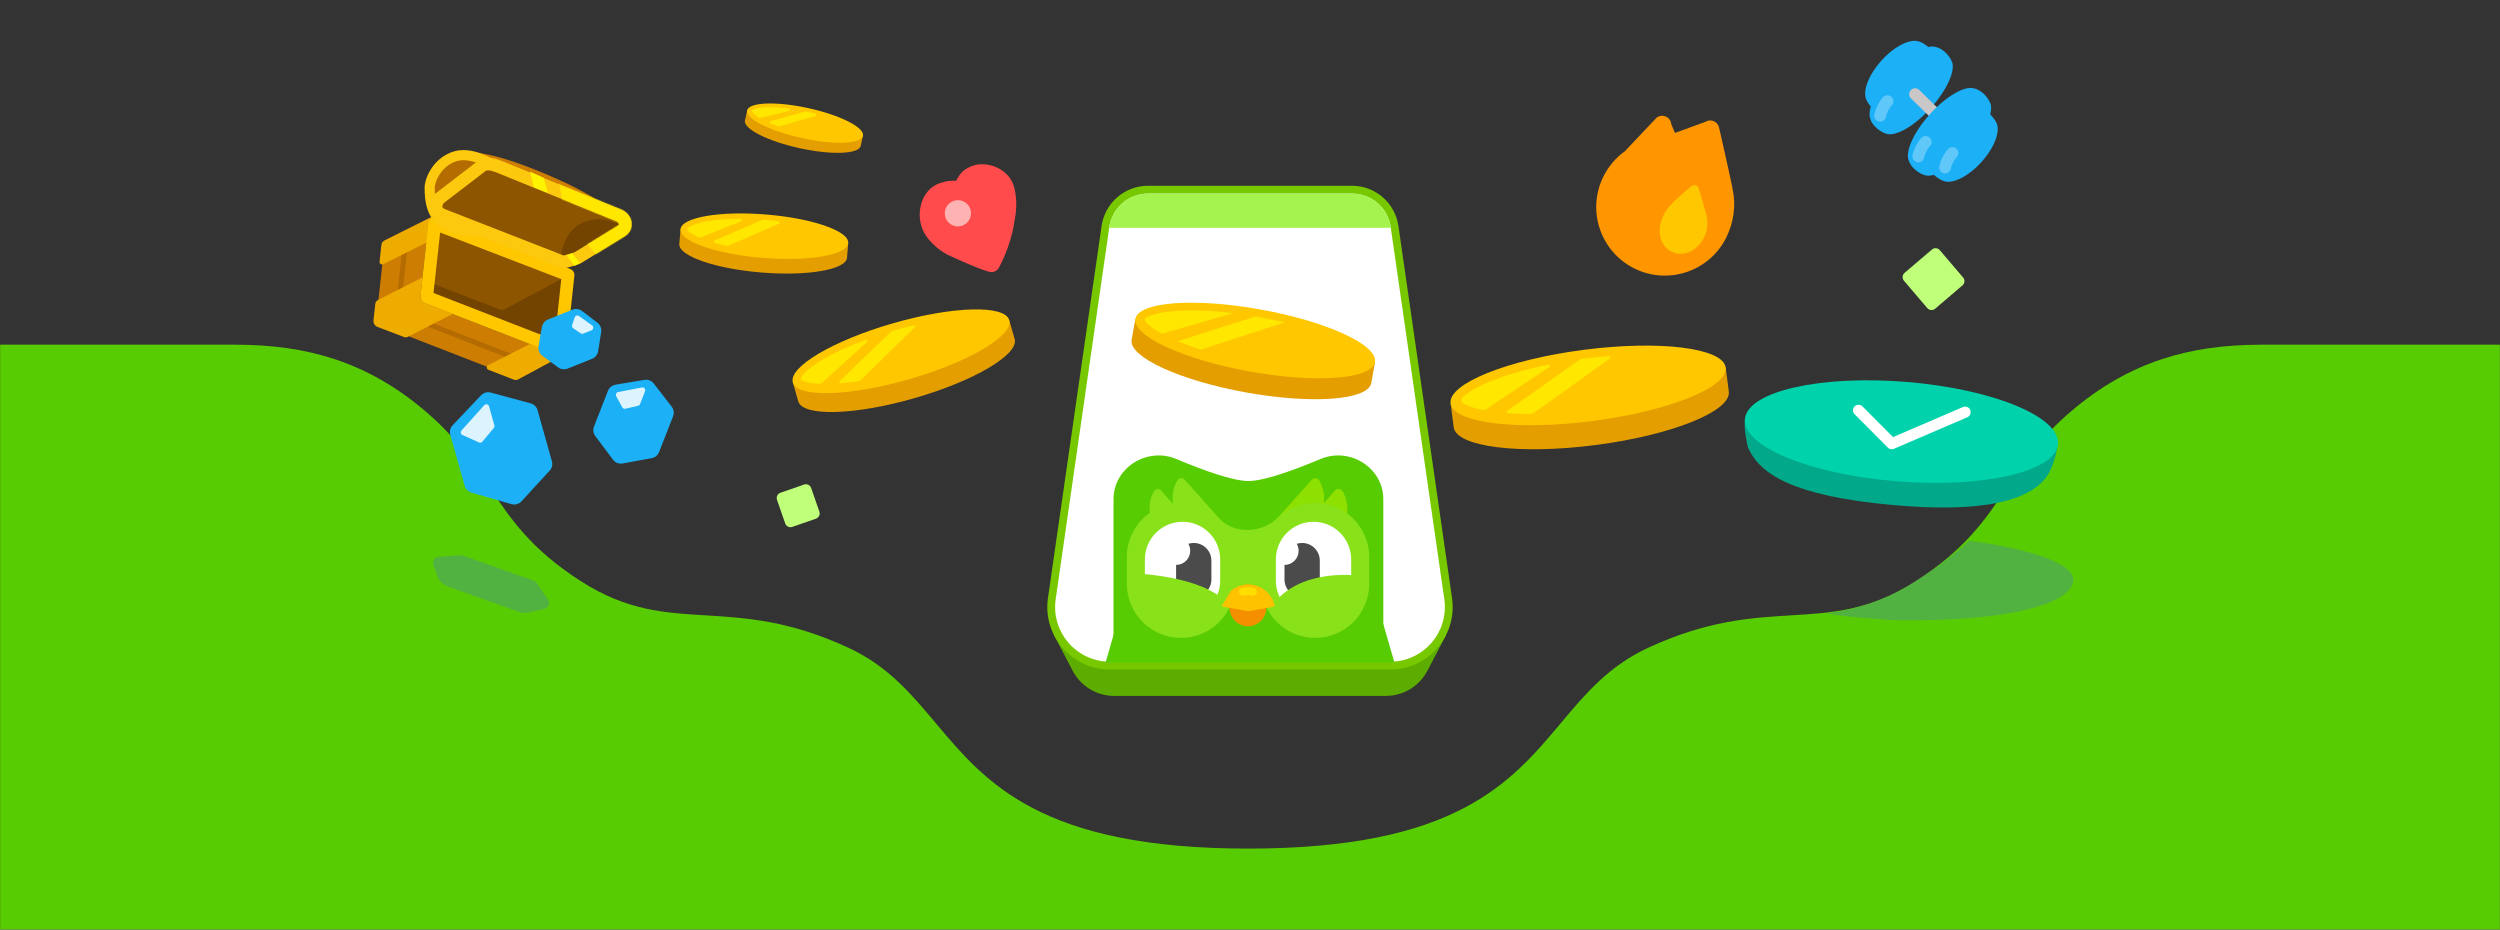 <svg width="1920" height="714" viewBox="0 0 1920 714" fill="none" xmlns="http://www.w3.org/2000/svg">
<rect x="0" y="0" width="1920" height="714" fill="#333333" stroke="none"/>
<g clip-path="url(#clip0_1_2)">
<mask id="mask0_1_2" style="mask-type:luminance" maskUnits="userSpaceOnUse" x="0" y="-343" width="1920" height="1060">
<path d="M1920 -343H0V717H1920V-343Z" fill="white"/>
</mask>
<g mask="url(#mask0_1_2)">
<path d="M718.638 555.343C699.796 532.888 681.828 511.472 651.558 497.468C606.178 476.47 572.485 474.436 541.789 472.584C509.983 470.662 481.392 468.937 446.348 446.509C407.615 421.72 391.975 398.237 375.9 374.1C363.398 355.327 350.631 336.157 326.529 315.671C281.947 277.776 235.631 264.714 180.541 264.714H-2.632V716.448H1920V264.714H1736.82C1681.73 264.714 1635.43 277.776 1590.84 315.671C1566.73 336.157 1553.97 355.327 1541.47 374.1C1525.39 398.236 1509.75 421.72 1471.01 446.509C1435.97 468.937 1407.39 470.662 1375.57 472.584C1344.88 474.436 1311.19 476.47 1265.81 497.468C1235.54 511.472 1217.57 532.888 1198.73 555.343C1160.13 601.346 1117.86 651.718 958.683 651.718C799.503 651.718 757.238 601.346 718.638 555.343Z" fill="#58CC02"/>
<g opacity="0.642">
<path d="M344.076 450.479L398.537 469.919C401.017 470.805 403.7 470.957 406.263 470.356L418.214 467.558C421.326 466.829 422.744 463.213 420.958 460.562L412.611 448.179C411.884 447.1 410.831 446.283 409.604 445.847L356.029 426.787C355.245 426.507 354.413 426.393 353.582 426.448L336.84 427.571C333.84 427.771 331.848 430.764 332.828 433.608L335.734 442.043C337.088 445.977 340.158 449.081 344.076 450.479Z" fill="#50A463"/>
</g>
<path d="M809.44 487.659L823.795 515.129C830.003 527.009 842.298 534.455 855.702 534.455H1064.34C1077.74 534.455 1090.04 527.009 1096.25 515.129L1110.6 487.659L965.159 483.542V483.251L960.02 483.397L954.881 483.251V483.542L809.44 487.659Z" fill="#5DAD00"/>
<path d="M852.336 514.168H1067.66C1096.9 514.168 1119.34 488.256 1115.17 459.321L1073.99 173.542C1071.44 155.827 1056.25 142.678 1038.36 142.678H881.644C863.746 142.678 848.564 155.827 846.012 173.542L804.827 459.321C800.658 488.256 823.103 514.168 852.336 514.168Z" fill="#78C800"/>
<path d="M1109.23 460.176C1112.88 485.495 1093.24 508.168 1067.66 508.168H852.336C826.756 508.168 807.118 485.495 810.766 460.176L851.951 174.398C854.078 159.635 866.728 148.678 881.644 148.678H1038.36C1053.27 148.678 1065.92 159.635 1068.05 174.398L1109.23 460.176Z" fill="white"/>
<path d="M1068.13 174.927H851.874L851.951 174.398C854.078 159.635 866.728 148.677 881.644 148.677H1038.36C1053.27 148.677 1065.92 159.635 1068.05 174.398L1068.13 174.927Z" fill="#A4F34F"/>
<path d="M1247.8 116.235L1272.38 90.282C1276.78 87.042 1283.02 89.86 1283.5 95.298L1286.37 102.087L1309.69 93.59C1313.75 91.029 1319.12 93.226 1320.23 97.898C1320.23 97.898 1330.43 142.624 1330.73 145.815C1333.25 157.485 1331.59 170.456 1325.98 182.002C1313.27 208.171 1281.75 219.082 1255.58 206.371C1229.41 193.659 1218.5 162.14 1231.22 135.971C1235.17 127.833 1240.94 121.171 1247.8 116.235Z" fill="#FF9600"/>
<path d="M1298.86 143.13C1300.78 141.274 1303.98 142.17 1304.67 144.751L1310.64 165.247C1311.58 169.834 1311.71 175.208 1309.62 180.323C1304.75 192.204 1293.79 197.462 1284.74 193.758C1275.7 190.055 1271.9 178.97 1276.77 167.088C1278.79 162.147 1281.49 158.857 1284.63 155.779C1287.3 152.759 1298.86 143.13 1298.86 143.13Z" fill="#FFC700"/>
<path d="M1454.08 387.901C1520.19 393.88 1562.63 385.83 1574.63 361.334C1574.63 361.269 1574.64 361.206 1574.65 361.143C1574.65 361.143 1581.58 346.97 1579.82 336.056C1579.78 336.256 1550.16 333.33 1550.16 333.33C1529.08 323.996 1497.99 316.604 1462.83 313.584C1427.67 310.564 1395.49 312.523 1372.65 318.086C1372.65 318.086 1340.41 320.887 1340.31 320.794C1338.55 328.32 1342.44 343.67 1342.44 343.67C1351.41 363.806 1375.98 380.854 1454.08 387.901Z" fill="#01A98A"/>
<path d="M1580.47 341.466C1577.96 362.496 1522.13 375.063 1455.77 369.536C1389.4 364.008 1337.63 342.475 1340.15 321.444C1342.66 300.414 1398.49 287.85 1464.86 293.379C1531.22 298.907 1582.98 320.437 1580.47 341.466Z" fill="#00D3AC"/>
<path d="M1427.35 315.111L1452.87 340.753L1509.22 316.537" stroke="white" stroke-width="8.533" stroke-linecap="round" stroke-linejoin="round"/>
<path d="M1225.64 341.759C1283.8 334.197 1329.4 315.908 1327.75 300.85C1327.74 300.803 1327.73 300.755 1327.73 300.709L1325.34 282.307L1297.76 285.893C1277.73 282.929 1249.46 283.112 1218.54 287.133C1187.61 291.155 1160.24 298.208 1141.63 306.197L1114.06 309.782L1116.47 328.325C1118.72 343.307 1167.48 349.322 1225.64 341.759Z" fill="#E49E00"/>
<path d="M1325.33 282.264C1327.29 297.349 1281.59 315.729 1223.24 323.316C1164.9 330.904 1116.02 324.825 1114.05 309.74C1112.09 294.655 1157.8 276.275 1216.14 268.689C1274.48 261.101 1323.37 267.179 1325.33 282.264Z" fill="#FFC700"/>
<path d="M1053.1 294.316C1050.48 307.353 1007.46 310.516 956.801 301.365C906.138 292.214 866.949 274.203 869.056 261.074L871.973 244.922L895.99 249.26C913.681 247.529 938.457 248.913 965.396 253.779C992.336 258.645 1016.03 266.016 1032 273.826L1056.01 278.164L1053.12 294.193C1053.11 294.234 1053.11 294.276 1053.1 294.316Z" fill="#E49E00"/>
<path d="M968.297 237.713C1019.08 246.886 1058.39 264.995 1056.02 278.126C1053.65 291.257 1010.49 294.471 959.703 285.298C908.916 276.125 869.608 258.015 871.979 244.884C874.351 231.753 917.511 228.54 968.297 237.713Z" fill="#FFC700"/>
<path d="M922.421 268.449C915.903 266.415 909.907 264.263 904.553 262.057L964.301 243.029C965.279 243.197 966.259 243.369 967.243 243.546C973.958 244.759 980.45 246.128 986.651 247.617L922.421 268.449ZM902.623 238.852C914.752 237.949 930.136 238.45 947.225 240.52L892.329 256.324C887.946 253.95 884.557 251.658 882.195 249.555C879.316 246.991 879.104 245.92 879.21 245.329C879.36 244.498 879.891 243.807 883.485 242.413C887.766 240.752 894.216 239.479 902.623 238.852Z" fill="#FFE700"/>
<path d="M1189.87 281.927C1190.83 281.283 1190.22 279.796 1189.08 280.03C1171.96 283.532 1156.93 287.906 1145.24 292.609C1136.33 296.192 1129.76 299.802 1125.69 303.083C1122.27 305.837 1121.93 306.772 1122.06 307.724C1122.15 308.404 1122.75 309.494 1126.76 311.283C1129.79 312.635 1133.83 313.86 1138.81 314.876C1139.63 315.045 1140.49 314.87 1141.18 314.404L1189.87 281.927Z" fill="#FFE700"/>
<path d="M1157.74 315.441C1156.92 316.016 1157.27 317.285 1158.27 317.353C1163.75 317.729 1169.67 317.916 1175.93 317.904C1176.6 317.903 1177.24 317.693 1177.78 317.308L1236.41 275.308C1237.29 274.681 1236.79 273.306 1235.71 273.395C1229.64 273.895 1223.39 274.557 1217.01 275.386C1216.14 275.5 1215.27 275.615 1214.41 275.733C1213.9 275.802 1213.42 275.995 1213 276.291L1157.74 315.441Z" fill="#FFE700"/>
<path d="M614.057 113.8C638.535 119.171 659.517 118.414 661.027 112.119C661.032 112.099 661.036 112.079 661.04 112.059L662.739 104.315L651.134 101.769C643.51 97.679 632.117 93.665 619.101 90.809C606.086 87.953 594.058 86.83 585.423 87.351L573.818 84.805L572.105 92.609C570.842 98.958 589.579 108.43 614.057 113.8Z" fill="#E49E00"/>
<path d="M662.744 104.296C661.35 110.646 640.315 111.424 615.761 106.037C591.205 100.65 572.43 91.136 573.822 84.786C575.216 78.438 596.25 77.658 620.805 83.046C645.36 88.434 664.136 97.948 662.744 104.296Z" fill="#FFC700"/>
<path d="M605.917 85.166C606.932 84.914 606.864 83.49 605.826 83.357C599.412 82.539 593.617 82.231 588.838 82.409C584.737 82.561 581.577 83.064 579.463 83.793C577.69 84.407 577.419 84.733 577.331 85.134C577.269 85.421 577.352 85.946 578.706 87.245C579.632 88.132 580.901 89.096 582.507 90.107C583.146 90.51 583.924 90.619 584.657 90.437L605.917 85.166Z" fill="#FFE700"/>
<path d="M591.893 93.027C591.03 93.266 590.942 94.441 591.766 94.788C593.43 95.49 595.2 96.181 597.067 96.856C597.627 97.059 598.24 97.077 598.813 96.915L626.274 89.126C627.206 88.862 627.201 87.555 626.262 87.313C624.288 86.805 622.259 86.321 620.186 85.866C619.941 85.811 619.697 85.759 619.452 85.706C619.001 85.609 618.532 85.624 618.087 85.747L591.893 93.027Z" fill="#FFE700"/>
<path d="M584.754 209.287C620.213 212.192 649.586 207.141 650.515 197.999C650.518 197.97 650.52 197.941 650.523 197.913L651.442 186.694L634.632 185.316C623.128 181.012 606.338 177.528 587.483 175.983C568.629 174.438 551.496 175.142 539.444 177.516L522.635 176.139L521.708 187.444C521.137 196.616 549.297 206.382 584.754 209.287Z" fill="#E49E00"/>
<path d="M651.444 186.667C650.69 195.863 621.246 200.957 585.677 198.042C550.107 195.127 521.883 185.309 522.637 176.113C523.391 166.916 552.836 161.823 588.405 164.738C623.975 167.653 652.198 177.471 651.444 186.667Z" fill="#FFC700"/>
<path d="M569.217 170.012C570.298 169.584 570.011 168.016 568.848 168.017C559.081 168.019 550.352 168.696 543.311 169.915C537.57 170.907 533.219 172.216 530.385 173.644C528.007 174.844 527.688 175.354 527.64 175.935C527.606 176.349 527.823 177.073 529.975 178.642C531.512 179.764 533.592 180.931 536.197 182.098C536.963 182.441 537.835 182.447 538.617 182.138L569.217 170.012Z" fill="#FFE700"/>
<path d="M548.878 184.592C547.964 184.985 548.041 186.295 549 186.561C551.781 187.333 554.76 188.062 557.91 188.738C558.559 188.877 559.234 188.807 559.84 188.541L598.22 171.834C599.208 171.404 599.007 169.962 597.937 169.83C594.734 169.437 591.438 169.099 588.07 168.822C587.643 168.787 587.217 168.754 586.791 168.721C586.279 168.681 585.766 168.769 585.294 168.971L548.878 184.592Z" fill="#FFE700"/>
<path d="M702.349 305.769C748.095 292.59 782.454 272.341 779.283 260.46C779.273 260.422 779.262 260.385 779.251 260.348L775.081 245.874L753.393 252.122C736.958 252.192 714.295 255.794 689.97 262.801C665.645 269.808 644.54 278.815 630.585 287.5L608.898 293.748L613.099 308.332C616.735 320.079 656.602 318.947 702.349 305.769Z" fill="#E49E00"/>
<path d="M775.071 245.84C778.49 257.705 744.06 278.04 698.169 291.261C652.279 304.48 612.306 305.579 608.889 293.714C605.47 281.848 639.901 261.512 685.791 248.293C731.681 235.074 771.654 233.975 775.071 245.84Z" fill="#FFC700"/>
<path d="M665.983 262.441C666.756 261.736 666.009 260.498 665.028 260.862C651.898 265.722 640.533 271.007 631.819 276.154C625.107 280.118 620.281 283.819 617.413 286.95C615.005 289.579 614.848 290.369 615.065 291.119C615.218 291.653 615.834 292.454 619.27 293.399C621.846 294.107 625.198 294.594 629.267 294.805C630.022 294.843 630.758 294.571 631.317 294.063L665.983 262.441Z" fill="#FFE700"/>
<path d="M644.824 292.77C644.179 293.392 644.661 294.473 645.555 294.398C649.902 294.031 654.555 293.47 659.453 292.715C660.042 292.624 660.589 292.35 661.016 291.934L702.624 251.36C703.318 250.683 702.688 249.529 701.745 249.754C697.037 250.88 692.213 252.149 687.309 253.561C686.647 253.752 685.987 253.944 685.329 254.138C684.887 254.268 684.483 254.505 684.151 254.826L644.824 292.77Z" fill="#FFE700"/>
<path d="M734.387 138.761C729.515 138.815 727.027 138.828 721.428 140.783C708.898 145.15 702.945 161.498 708.329 175.699C711.417 183.842 720.171 191.583 727.372 195.466C727.372 195.466 749.677 206.023 759.662 208.746C762.484 209.543 765.918 208.396 767.463 205.022C767.463 205.022 776.02 189.538 778.795 171.797C780.29 164.13 781.686 154.807 778.903 143.835C775.109 129.123 756.852 122.453 744.879 128.162C739.096 130.919 737.048 133.59 734.387 138.761Z" fill="#FF4B4B"/>
<path d="M745.082 160.195C747.083 165.392 744.491 171.228 739.293 173.229C734.095 175.231 728.259 172.638 726.258 167.44C724.257 162.242 726.85 156.407 732.047 154.406C737.246 152.405 743.081 154.996 745.082 160.195Z" fill="#FFB2B2"/>
<path d="M440.494 211.297C440.686 209.55 439.681 207.891 438.044 207.251L334.47 166.803C332.087 165.873 329.47 167.458 329.191 170L322.783 228.395C322.591 230.143 323.595 231.801 325.233 232.441L428.805 272.889C431.189 273.819 433.806 272.236 434.086 269.693L440.494 211.297Z" fill="#8E5501"/>
<path d="M435.886 211.734L385.71 238.434L330.245 216.972L328.971 228.583L429.928 266.012L435.886 211.734Z" fill="#724400"/>
<path d="M295.656 184.648L329.403 168.084L322.457 231.357L288.654 248.438L295.656 184.648Z" fill="#CE7D03"/>
<path d="M396.809 290.536L288.646 248.446L322.457 231.357L430.62 273.448L396.809 290.536Z" fill="#CE7D03"/>
<path d="M412.848 281.683L305.56 239.841L311.958 181.572" stroke="#B46C00" stroke-width="3.888"/>
<path d="M397.93 291.386C396.929 291.925 395.743 291.999 394.684 291.59L375.089 284.008C373.521 283.402 373.41 281.224 374.91 280.462L406.627 264.334L432.372 269.391L432.417 272.816L397.93 291.386Z" fill="#EEAB00"/>
<path d="M294.289 202.91C292.912 203.597 291.321 202.488 291.487 200.958L292.923 187.879C293.068 186.567 293.866 185.418 295.047 184.828L331.362 166.625L334.319 169.392L327.594 186.279L294.289 202.91Z" fill="#EEAB00"/>
<path d="M430.169 268.043L436.29 211.156L333.884 171.792L327.695 228.184L430.169 268.043Z" stroke="#FEC700" stroke-width="9.72" stroke-linejoin="round"/>
<path d="M358.553 117.776C358.509 118.9 479.599 170.201 479.272 169.831C467.443 156.877 443.901 144.575 429.133 138.024C374.725 113.648 358.586 116.957 358.553 117.776Z" fill="#CE7D03"/>
<path d="M288.233 233.251C288.361 232.089 289.066 231.071 290.108 230.542L324.501 212.983L322.894 227.623C322.653 229.823 323.929 231.909 325.999 232.696L347.829 240.994L313.13 258.707C312.261 259.148 311.246 259.202 310.334 258.856L289.936 251.103C287.866 250.316 286.59 248.23 286.831 246.03L288.233 233.251Z" fill="#EEAB00"/>
<path d="M369.979 121.601C352.951 114.905 332.554 118.701 328.574 138.023C323.897 160.521 336.601 176.571 359.457 179.079C382.312 181.588 395 178.297 397.509 155.442C400.017 132.586 387.154 128.363 369.979 121.601Z" fill="#B46C00"/>
<path d="M329.988 143.705C329.665 166.76 339.374 175.13 360.095 177.405C380.816 179.678 405.413 156.314 393.536 140.72C382.376 125.818 363.145 116.598 350.567 119.766C336.616 123.49 330.386 136.96 329.988 143.705Z" stroke="#FCC90E" stroke-width="7.776"/>
<path d="M442.124 201.469L331.05 158.092L372.767 127.455L483.841 170.833L442.124 201.469Z" fill="#8E5501"/>
<path d="M432.244 203.505C427.581 194.858 435.852 176.757 445.168 172.193C460.077 164.543 468.445 169.773 478.22 173.379C481.29 174.624 481.154 176.38 484.122 177.514L432.244 203.505Z" fill="#724400"/>
<path d="M443.937 197.801C443.552 198.374 433.107 201.358 432.455 201.259L340.03 165.164C334.153 162.868 333.501 157.807 337.135 152.649L369.586 127.76C372.976 124.918 378.141 126.027 382.308 127.654L475.255 165.443C481.132 167.738 481.648 174.666 477.584 177.105L443.937 197.801Z" stroke="#FCC90E" stroke-width="9.72" stroke-linejoin="round"/>
<mask id="mask1_1_2" style="mask-type:alpha" maskUnits="userSpaceOnUse" x="330" y="121" width="156" height="86">
<path d="M443.937 197.801C443.552 198.374 433.107 201.358 432.455 201.259L340.03 165.164C334.153 162.868 333.501 157.807 337.135 152.649L369.586 127.76C372.976 124.918 378.141 126.027 382.308 127.654L475.255 165.443C481.132 167.738 481.648 174.666 477.584 177.105L443.937 197.801Z" stroke="#FCC90E" stroke-width="9.72" stroke-linejoin="round"/>
</mask>
<g mask="url(#mask1_1_2)">
<path d="M425.195 115.078L434.005 167.176L469.194 209.148L528.549 151.05L425.195 115.078Z" fill="#FFE700"/>
</g>
<path d="M439.444 194.468L445.286 202.048L441.179 204.172L435.011 196.043L439.444 194.468Z" fill="#FEF400"/>
<path d="M420.691 148.004L417.659 136.599L407.082 131.813L410.178 143.981L420.691 148.004Z" fill="#FEF400"/>
<path d="M447.015 238.848C444.9 237.233 442.092 236.85 439.62 237.839L420.833 245.355C418.401 246.327 416.646 248.491 416.194 251.07L413.607 265.835C413.112 268.658 414.257 271.52 416.561 273.223L428.621 282.129C430.728 283.686 433.491 284.039 435.922 283.066L454.709 275.549C457.18 274.562 458.95 272.345 459.368 269.716L461.7 255.051C462.136 252.306 461.029 249.544 458.819 247.856L447.015 238.848Z" fill="#1CB0F6"/>
<path d="M454.725 249.93L444.664 242.668C443.478 241.81 441.801 242.356 441.347 243.748L439.402 249.703C439.102 250.624 439.45 251.633 440.258 252.17L445.988 255.99C446.579 256.385 447.328 256.464 447.989 256.199L454.263 253.688C455.843 253.055 456.105 250.928 454.725 249.93Z" fill="#DDF4FF"/>
<path d="M472.719 295.438C470.094 295.876 467.892 297.661 466.922 300.139L456.172 327.606C455.216 330.045 455.592 332.802 457.164 334.897L470.777 353.045C472.497 355.337 475.365 356.46 478.185 355.944L500.5 351.861C503.077 351.39 505.225 349.619 506.179 347.181L516.93 319.715C517.9 317.238 517.495 314.43 515.864 312.327L502.099 294.568C500.396 292.371 497.625 291.286 494.881 291.743L472.719 295.438Z" fill="#1CB0F6"/>
<path d="M492.986 297.568L474.701 301.116C473.264 301.395 472.515 302.994 473.219 304.277L477.914 312.838C478.38 313.688 479.355 314.125 480.299 313.904L490.036 311.631C490.729 311.47 491.298 310.978 491.556 310.315L495.407 300.476C496.028 298.891 494.657 297.244 492.986 297.568Z" fill="#DDF4FF"/>
<path d="M347.623 326.603C345.793 328.533 345.111 331.284 345.831 333.847L356.841 373.084C357.549 375.606 359.51 377.583 362.027 378.307L392.817 387.175C395.57 387.969 398.537 387.138 400.476 385.027L422.154 361.434C423.926 359.505 424.575 356.796 423.867 354.274L412.855 315.037C412.136 312.476 410.123 310.481 407.553 309.785L376.924 301.482C374.241 300.755 371.374 301.558 369.461 303.576L347.623 326.603Z" fill="#1CB0F6"/>
<path d="M371.905 311.189L354.397 330.657C353.418 331.745 353.782 333.472 355.117 334.072L367.904 339.822C368.788 340.22 369.829 339.979 370.449 339.235L379.276 328.647C379.732 328.101 379.888 327.365 379.697 326.68L375.591 312.05C375.13 310.411 373.044 309.923 371.905 311.189Z" fill="#DDF4FF"/>
<path d="M1474.81 73.427C1464.7 84.614 1452.53 90.524 1445.86 87.955C1440.96 86.094 1435.34 81.504 1433.39 76.626C1430.27 70.215 1434.93 57.595 1444.99 46.467C1455.18 35.195 1467.44 29.283 1474.09 31.993C1478.83 33.476 1483.6 38.124 1486.01 42.562C1489.88 48.714 1485.26 61.874 1474.81 73.427Z" fill="#1CB0F6"/>
<path d="M1482.79 82.997C1470.27 96.844 1456.08 104.939 1448.97 102.792C1443.73 101.245 1438.03 96.683 1436.42 91.375C1433.68 84.464 1440.31 69.62 1452.76 55.846C1465.37 41.899 1479.67 33.788 1486.73 36.099C1491.83 37.237 1496.59 41.961 1498.77 46.715C1502.36 53.248 1495.72 68.699 1482.79 82.997Z" fill="#1CB0F6"/>
<path d="M1489.66 90.735L1470.77 72.329" stroke="#C9C7C7" stroke-width="9.088" stroke-linecap="round"/>
<path d="M1512.24 114.805C1499.72 128.653 1485.53 136.747 1478.42 134.599C1473.18 133.054 1467.48 128.49 1465.87 123.183C1463.14 116.272 1469.75 101.429 1482.21 87.656C1494.81 73.708 1509.13 65.595 1516.18 67.91C1521.27 69.046 1526.03 73.77 1528.23 78.522C1531.81 85.055 1525.16 100.508 1512.24 114.805Z" fill="#1CB0F6"/>
<path d="M1521.7 124.503C1511.58 135.693 1499.42 141.601 1492.75 139.032C1487.84 137.173 1482.24 132.581 1480.28 127.703C1477.16 121.292 1481.82 108.672 1491.88 97.544C1502.07 86.272 1514.33 80.36 1520.97 83.071C1525.71 84.555 1530.49 89.201 1532.91 93.639C1536.77 99.789 1532.15 112.951 1521.7 124.503Z" fill="#1CB0F6"/>
<path d="M1499.44 117.518C1496.36 120.75 1494.09 126.318 1493.8 128.668M1478.91 109.028C1475.84 112.258 1473.56 117.827 1473.26 120.179M1449.61 77.716C1446.55 80.944 1444.26 86.514 1443.97 88.866" stroke="#60C8F9" stroke-width="9.088" stroke-linecap="round"/>
<g opacity="0.642">
<path d="M1403.01 471.008C1412.6 473.366 1446.71 476.201 1457.12 476.355C1542.95 477.621 1592.03 463.48 1592.29 445.307C1592.48 432.906 1560.25 421.628 1512.47 415.314C1501 425.595 1487.5 435.967 1471.01 446.509C1447.8 461.368 1423.74 468.62 1403.01 471.008Z" fill="#50A463"/>
</g>
<path d="M603.047 402.033L596.738 383.87C595.964 381.644 597.142 379.214 599.368 378.44L617.531 372.131C619.757 371.357 622.188 372.535 622.961 374.762L629.271 392.923C630.044 395.15 628.865 397.581 626.64 398.355L608.477 404.664C606.251 405.437 603.82 404.259 603.047 402.033Z" fill="#BFFF79"/>
<path d="M1489.74 192.11L1507.68 213.133C1509.21 214.925 1509 217.618 1507.21 219.149L1486.18 237.095C1484.39 238.625 1481.7 238.412 1480.17 236.62L1462.22 215.597C1460.69 213.805 1460.91 211.112 1462.7 209.581L1483.72 191.636C1485.51 190.105 1488.21 190.318 1489.74 192.11Z" fill="#BFFF79"/>
</g>
<g clip-path="url(#clip1_1_2)">
<mask id="mask2_1_2" style="mask-type:luminance" maskUnits="userSpaceOnUse" x="0" y="-343" width="1920" height="1060">
<path d="M1920 -343H0V717H1920V-343Z" fill="white"/>
</mask>
<g mask="url(#mask2_1_2)">
<mask id="mask3_1_2" style="mask-type:alpha" maskUnits="userSpaceOnUse" x="611" y="104" width="712" height="405">
<path d="M1322.28 104.791V509H612V104.791H1322.28Z" fill="#81EA5F"/>
</mask>
<g mask="url(#mask3_1_2)">
<mask id="mask4_1_2" style="mask-type:luminance" maskUnits="userSpaceOnUse" x="0" y="-445" width="1920" height="1060">
<path d="M0 -445H1920V615H0V-445Z" fill="white"/>
</mask>
<g mask="url(#mask4_1_2)">
<path d="M877.838 409.328L834.562 558.999C832.242 567.021 838.406 574.935 846.734 574.629C886.748 573.16 922.015 545.738 933.449 506.195C944.883 466.652 929.639 424.824 896.507 402.493C889.611 397.844 880.158 401.306 877.838 409.328Z" fill="#58CC02"/>
<path d="M846.734 574.63C866.269 573.912 884.674 567.009 899.725 555.529C915.503 543.495 927.597 526.432 933.449 506.195C934.597 502.224 934.556 499.743 933.561 498.494C929.38 493.247 908.359 509.745 887.995 528.709C864.956 550.164 842.757 574.775 846.734 574.63Z" fill="#81EA5F"/>
<path d="M1042.16 409.328L1085.44 558.999C1087.76 567.021 1081.59 574.935 1073.27 574.629C1033.25 573.16 997.985 545.738 986.551 506.195C975.117 466.652 990.361 424.824 1023.49 402.493C1030.39 397.844 1039.84 401.306 1042.16 409.328Z" fill="#58CC02"/>
<path d="M1073.27 574.63C1033.25 573.16 997.985 545.738 986.551 506.195C986.066 504.517 985.793 503.105 985.715 501.94C985.639 500.812 985.746 499.915 986.018 499.231C989.479 490.562 1019.68 516.219 1043.69 539.918C1061.91 557.898 1076.56 574.75 1073.27 574.63Z" fill="#81EA5F"/>
<path d="M855.176 383.469C855.176 359.083 881.003 343.088 903.485 352.536C924.45 361.346 946.891 369.413 958.785 369.413C970.678 369.413 993.12 361.346 1014.08 352.536C1036.57 343.088 1062.39 359.083 1062.39 383.469V492.297C1062.39 549.519 1016.01 595.906 958.785 595.906C901.563 595.906 855.176 549.519 855.176 492.297V383.469Z" fill="#58CC02"/>
<path d="M936.404 398.345C947.781 409.911 967.842 409.911 980.514 398.345C993.186 386.78 978.61 465.703 978.61 465.5C978.61 465.402 971.836 465.375 958.29 465.416C954.659 465.427 948.116 465.455 938.664 465.5C929.572 413.02 928.819 390.635 936.404 398.345Z" fill="#89E219"/>
<path d="M1007.46 368.552L976.765 402.729C975.12 404.561 975.733 407.466 977.975 408.466C988.752 413.272 1001.61 410.561 1009.72 401.531C1017.83 392.502 1019.18 379.4 1013.28 369.159C1012.06 367.027 1009.11 366.72 1007.46 368.552Z" fill="#8EE000"/>
<path d="M1025.34 376.703L994.643 410.881C992.997 412.712 993.61 415.617 995.854 416.618C1006.63 421.424 1019.49 418.712 1027.6 409.683C1035.71 400.653 1037.06 387.551 1031.16 377.31C1029.93 375.179 1026.99 374.871 1025.34 376.703Z" fill="#8EE000"/>
<path d="M909.898 368.459L939.651 401.91C941.246 403.703 940.628 406.519 938.431 407.47C927.873 412.044 915.333 409.3 907.472 400.462C899.611 391.624 898.385 378.891 904.211 368.998C905.424 366.939 908.303 366.666 909.898 368.459Z" fill="#89E219"/>
<path d="M891.688 376.735L919.677 408.203C921.177 409.89 920.596 412.538 918.529 413.434C908.597 417.736 896.8 415.154 889.405 406.84C882.011 398.527 880.857 386.548 886.338 377.241C887.479 375.304 890.187 375.048 891.688 376.735Z" fill="#89E219"/>
<path d="M865.416 427.843C865.416 404.888 884.025 386.279 906.98 386.279C929.935 386.279 948.543 404.888 948.543 427.843V448.324C948.543 471.279 929.935 489.888 906.98 489.888C884.025 489.888 865.416 471.279 865.416 448.324V427.843Z" fill="#89E219"/>
<path d="M968.422 427.843C968.422 404.888 987.031 386.279 1009.99 386.279C1032.94 386.279 1051.55 404.888 1051.55 427.843V448.324C1051.55 471.279 1032.94 489.888 1009.99 489.888C987.031 489.888 968.422 471.279 968.422 448.324V427.843Z" fill="#89E219"/>
<path d="M908.185 400.736C924.153 400.736 937.099 413.681 937.099 429.65V445.914C937.099 461.883 924.154 474.828 908.185 474.828C892.216 474.828 879.271 461.883 879.271 445.914V429.65C879.271 413.681 892.216 400.736 908.185 400.736Z" fill="white"/>
<path d="M1008.78 400.736C1024.75 400.736 1037.7 413.681 1037.7 429.65V445.914C1037.7 461.883 1024.75 474.828 1008.78 474.828C992.812 474.828 979.867 461.883 979.867 445.914V429.65C979.867 413.681 992.812 400.736 1008.78 400.736Z" fill="white"/>
<path d="M986.493 433.867C992.481 433.867 997.336 429.013 997.336 423.025C997.336 421.067 996.817 419.229 995.909 417.644C997.213 417.226 998.603 417 1000.05 417C1007.53 417 1013.6 423.068 1013.6 430.554V445.011C1013.6 452.496 1007.53 458.564 1000.05 458.564C992.561 458.564 986.493 452.496 986.493 445.011V433.867Z" fill="#4B4B4B"/>
<path d="M903.243 433.867C909.231 433.867 914.086 429.013 914.086 423.025C914.086 421.067 913.567 419.229 912.659 417.644C913.963 417.226 915.353 417 916.796 417C924.282 417 930.35 423.068 930.35 430.554V445.011C930.35 452.496 924.282 458.564 916.796 458.564C909.311 458.564 903.243 452.496 903.243 445.011V433.867Z" fill="#4B4B4B"/>
<path d="M958.482 448.926C966.75 448.926 972.638 455.264 972.638 463.082L972.59 466.838C972.59 474.656 966.042 480.994 958.435 480.994C950.827 480.994 944.279 474.656 944.279 466.838L944.327 463.082C944.327 455.264 950.215 448.926 958.482 448.926Z" fill="#F49000"/>
<path d="M958.482 452.75C964.375 452.75 969.37 457.625 969.37 463.638L969.382 456.282C969.382 462.295 964.507 467.17 958.494 467.17C952.481 467.17 947.606 462.295 947.606 456.282L947.595 463.638C947.595 457.625 952.59 452.75 958.482 452.75Z" fill="#B06800"/>
<path d="M958.417 458.688C968.327 458.688 969.382 456.282 969.382 456.282C969.382 462.295 964.507 467.17 958.494 467.17C952.481 467.17 947.606 462.295 947.606 456.282C947.606 456.282 948.506 458.688 958.417 458.688Z" fill="#FFB8D1"/>
<path d="M978.866 464.6C979.031 465.251 978.59 465.888 977.929 466.005L958.717 469.407L939.505 466.005C938.844 465.888 938.403 465.251 938.567 464.6C940.843 455.592 949.002 448.926 958.717 448.926C968.432 448.926 976.59 455.592 978.866 464.6Z" fill="#FFC200"/>
<path d="M954.525 454.597C955.873 454.015 959.577 453.599 962.356 454.597" stroke="#FFDE00" stroke-width="6.024" stroke-linecap="round" stroke-linejoin="round"/>
<path d="M958.75 442.25C975.5 442.25 985 483.75 1010 483.75C1035 483.75 1044 442.25 1044 442.25C1044 442.25 1004 436 981 460.25C972.25 454.75 971.5 446 959 446C946.5 446 945.75 449.75 937 458.25C916.5 442.38 873.5 440.5 873.5 440.5C873.5 440.5 876 481.75 909.5 481.75C943 481.75 942 442.25 958.75 442.25Z" fill="#89E219"/>
</g>
</g>
</g>
</g>
</g>
<defs>
<clipPath id="clip0_1_2">
<rect width="1920" height="714" fill="white"/>
</clipPath>
<clipPath id="clip1_1_2">
<rect width="1920" height="1060" fill="white" transform="translate(0 -343)"/>
</clipPath>
</defs>
</svg>

